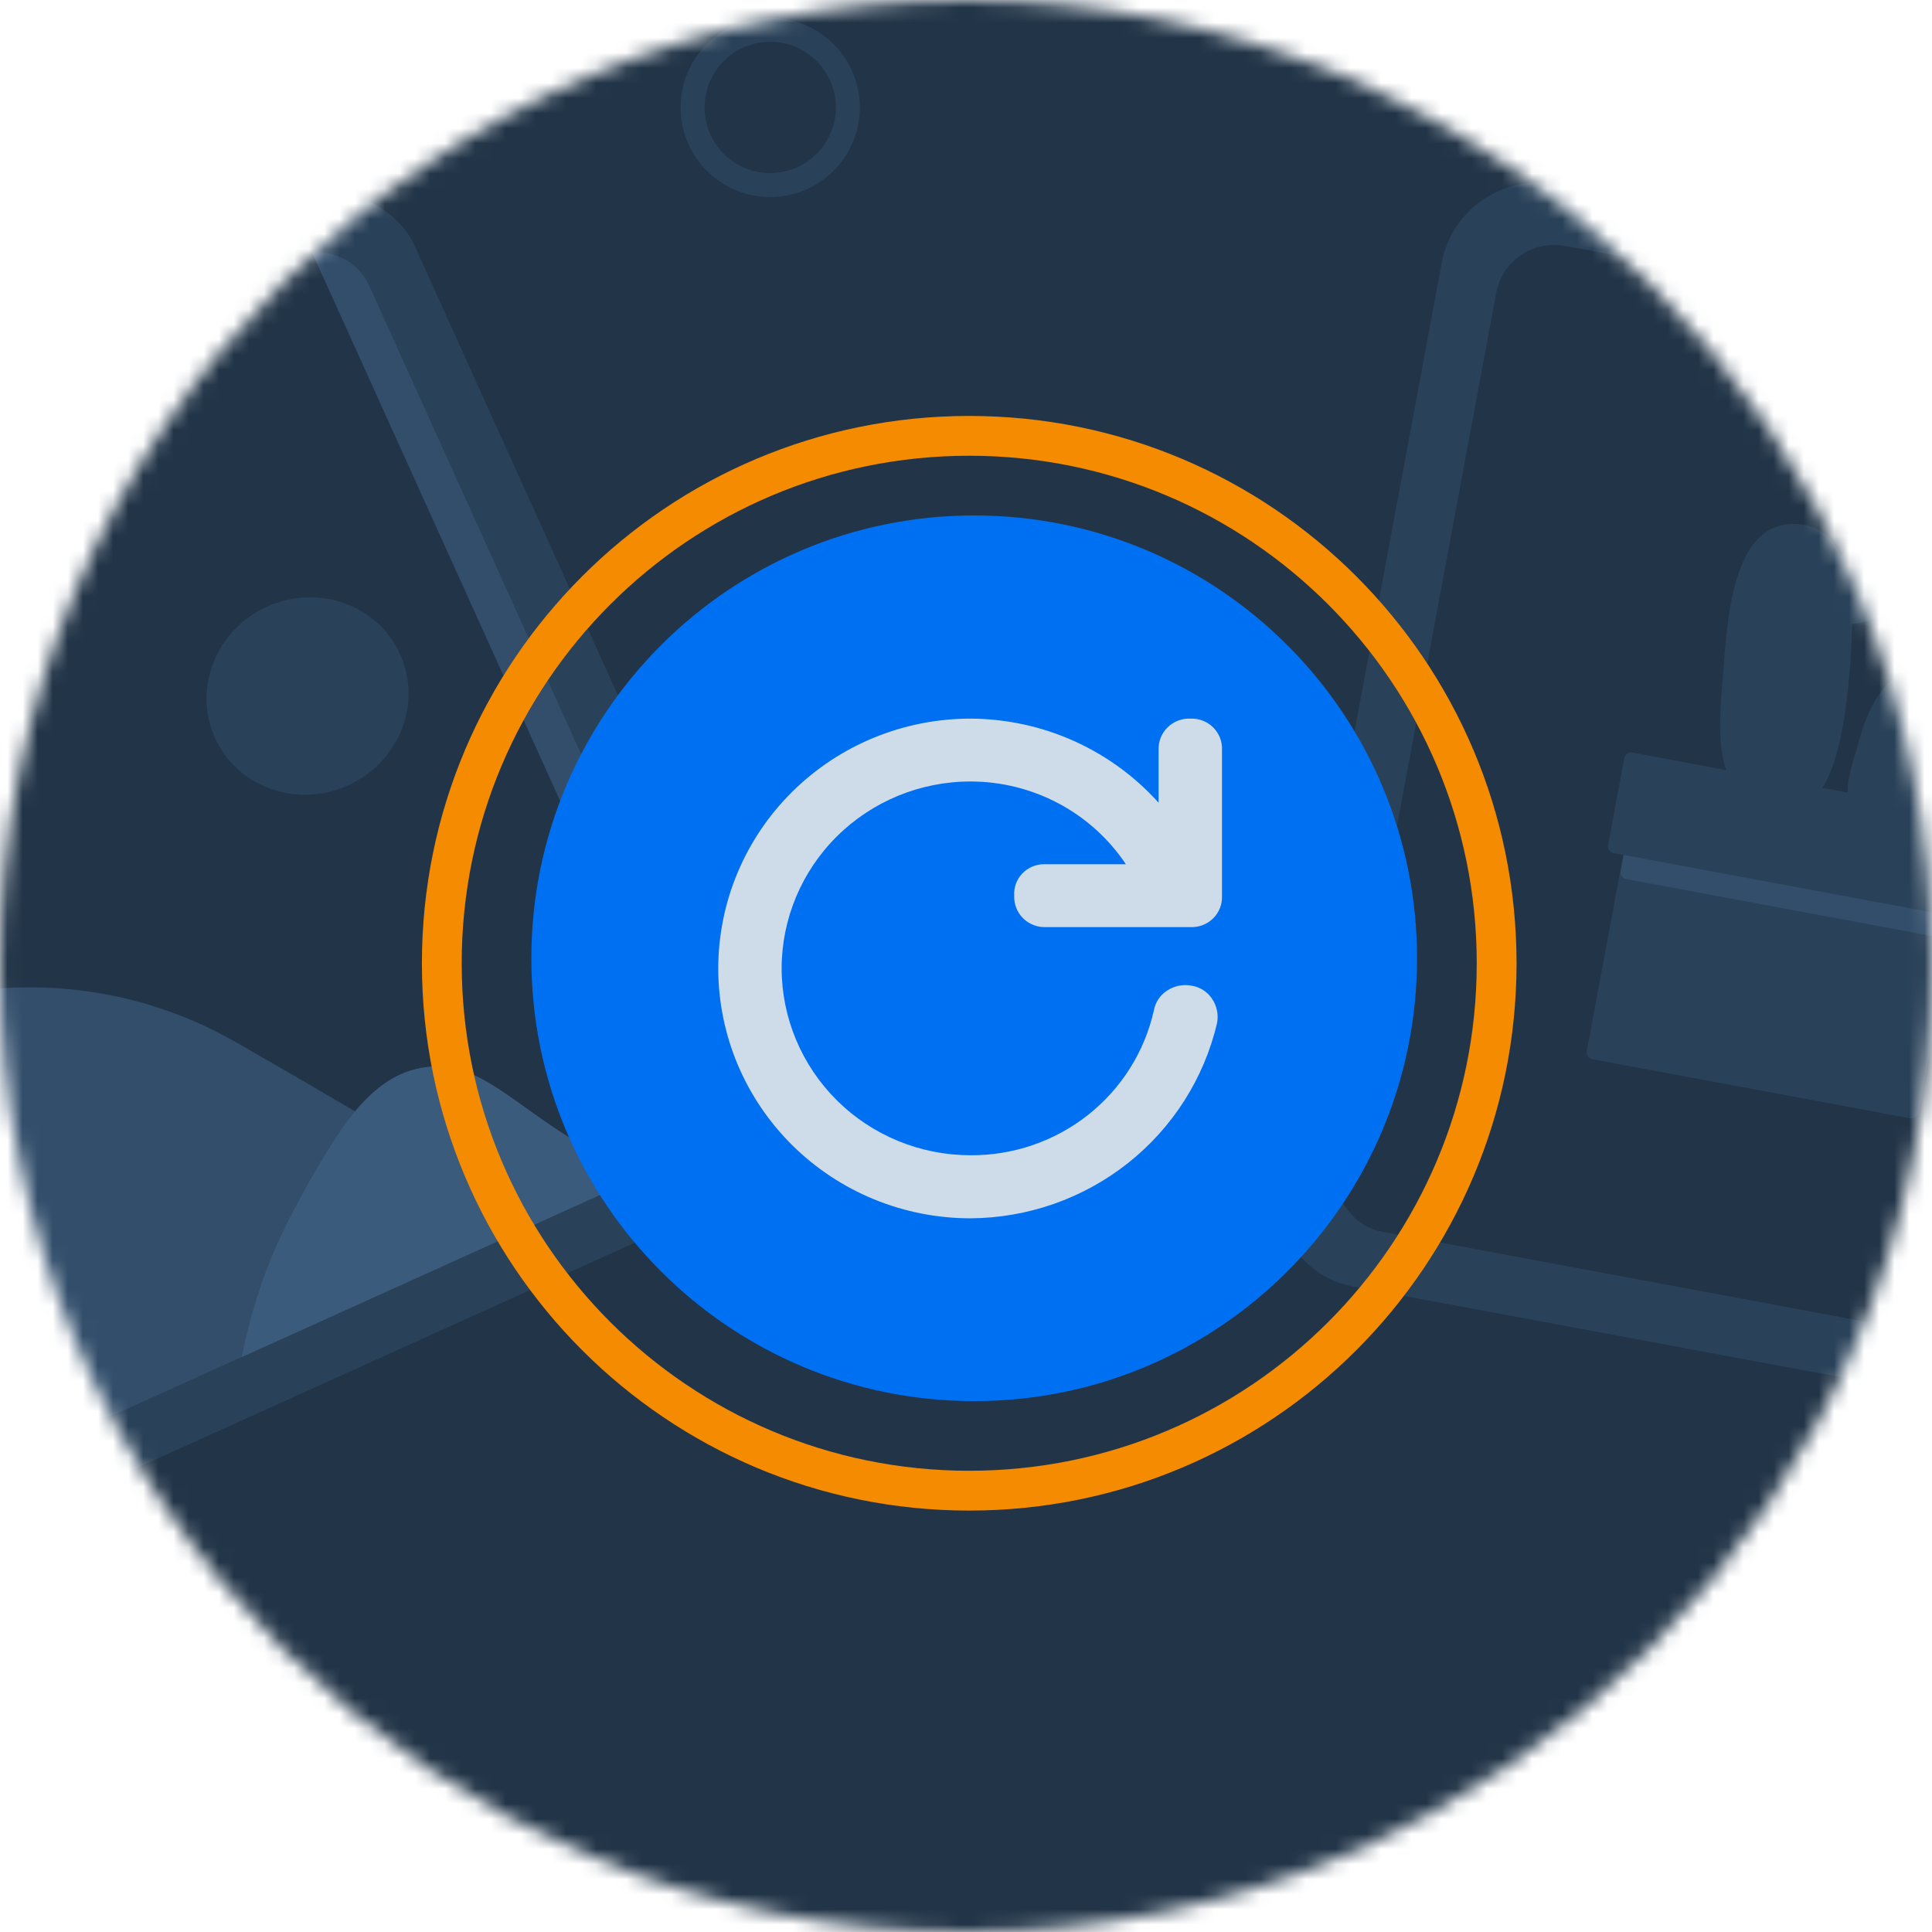 <svg width="128" height="128" viewBox="0 0 128 128" fill="none" xmlns="http://www.w3.org/2000/svg">
<mask id="mask0_2810_46899" style="mask-type:alpha" maskUnits="userSpaceOnUse" x="0" y="0" width="128" height="128">
<circle cx="64" cy="64" r="64" fill="#EBF8FF"/>
</mask>
<g mask="url(#mask0_2810_46899)">
<path d="M160.173 -19.912H-31.744C-32.995 -19.913 -34.234 -19.607 -35.39 -19.009C-36.546 -18.412 -37.597 -17.536 -38.482 -16.43C-39.367 -15.325 -40.069 -14.013 -40.548 -12.568C-41.027 -11.124 -41.273 -9.575 -41.273 -8.012V133.001C-41.273 136.16 -40.27 139.19 -38.482 141.424C-36.695 143.658 -34.272 144.913 -31.744 144.913H160.173C162.7 144.913 165.124 143.658 166.911 141.424C168.698 139.19 169.702 136.16 169.702 133.001V-8.012C169.702 -9.575 169.456 -11.124 168.977 -12.568C168.498 -14.013 167.796 -15.325 166.911 -16.43C166.026 -17.536 164.975 -18.412 163.819 -19.009C162.663 -19.607 161.424 -19.913 160.173 -19.912Z" fill="#223548"/>
<path fill-rule="evenodd" clip-rule="evenodd" d="M51.028 13.053C54.306 13.053 56.962 10.396 56.962 7.119C56.962 3.842 54.306 1.186 51.028 1.186C47.751 1.186 45.095 3.842 45.095 7.119C45.095 10.396 47.751 13.053 51.028 13.053ZM51.028 11.47C53.432 11.47 55.38 9.522 55.38 7.119C55.38 4.716 53.432 2.768 51.028 2.768C48.625 2.768 46.677 4.716 46.677 7.119C46.677 9.522 48.625 11.47 51.028 11.47Z" fill="#2A4259"/>
<rect x="-27.429" y="34.047" width="57.338" height="72.628" rx="6.371" transform="rotate(-24.34 -27.429 34.047)" fill="#2A4259"/>
<rect x="-22.37" y="35.955" width="49.693" height="64.983" rx="3.823" transform="rotate(-24.34 -22.37 35.955)" fill="#223548"/>
<path fill-rule="evenodd" clip-rule="evenodd" d="M47.276 75.533L20.673 16.723C22.233 16.59 23.778 17.432 24.47 18.933L48.123 71.223C48.794 72.733 48.406 74.449 47.276 75.533Z" fill="#324E6B"/>
<path d="M-8.191 67.299C-8.191 67.299 3.418 62.047 15.69 69.082C27.962 76.117 35.757 80.982 35.757 80.982L7.895 93.585C5.968 94.457 3.708 93.605 2.837 91.678L-8.191 67.299Z" fill="#324E6B"/>
<path d="M27.989 70.734C25.819 71.101 24.21 72.584 22.696 74.709C21.576 76.376 20.545 78.115 19.609 79.909C17.908 83.014 16.705 86.383 16.021 89.909L42.722 77.831C34.991 74.993 32.587 69.955 27.989 70.734Z" fill="#3B5B7C"/>
<path d="M23.052 52.033C26.442 50.5 27.985 46.614 26.504 43.34C25.023 40.066 21.074 38.664 17.696 40.192C14.318 41.72 12.764 45.612 14.245 48.886C15.726 52.159 19.674 53.562 23.052 52.033Z" fill="#2A4259"/>
<rect x="96.712" y="11.018" width="58.618" height="74.249" rx="6.513" transform="rotate(10.543 96.712 11.018)" fill="#2A4259"/>
<rect x="99.839" y="15.574" width="50.802" height="66.433" rx="3.908" transform="rotate(10.543 99.839 15.574)" fill="#223548"/>
<path d="M127.973 34.963C128.844 36.053 127.991 38.213 126.091 39.807C124.96 40.762 123.697 41.282 122.694 41.334C122.689 42.142 122.665 42.985 122.592 43.872C122.211 48.77 121.36 54.336 117.706 53.682C113.46 52.932 113.792 48.939 114.176 44.453C114.205 44.087 114.231 43.734 114.259 43.368C114.643 38.458 115.65 34.471 119.141 34.724C120.539 34.825 121.439 35.615 121.99 36.857C122.279 36.514 122.604 36.19 122.968 35.873C124.868 34.279 127.103 33.873 127.973 34.963Z" fill="#2A4259"/>
<path d="M128.871 50.076C128.356 52.842 126.676 54.821 125.099 54.541C121.263 53.867 122.45 51.756 123.185 49.017C123.923 46.266 125.378 44.285 126.958 44.552C129.851 45.024 129.386 47.309 128.871 50.076Z" fill="#2A4259"/>
<path d="M129.458 58.598L108.379 54.675C108.136 54.63 107.893 54.797 107.845 55.053L105.133 69.626C105.085 69.882 105.252 70.126 105.495 70.171L126.574 74.094C126.818 74.139 127.061 73.972 127.108 73.716L129.82 59.143C129.868 58.886 129.701 58.644 129.458 58.598Z" fill="#2A4259"/>
<path d="M129.928 55.997L108.888 52.081C108.644 52.036 108.401 52.203 108.354 52.459L107.379 57.697C107.331 57.953 107.498 58.196 107.741 58.241L128.782 62.157C129.025 62.202 129.268 62.036 129.316 61.779L130.291 56.542C130.338 56.286 130.172 56.043 129.928 55.997Z" fill="#324E6B"/>
<path d="M131.584 54.224L108.148 49.863C107.905 49.817 107.662 49.984 107.614 50.24L106.547 55.977C106.499 56.234 106.666 56.477 106.909 56.522L130.345 60.883C130.588 60.929 130.831 60.762 130.879 60.506L131.946 54.769C131.994 54.513 131.827 54.27 131.584 54.224Z" fill="#2A4259"/>
<path d="M64.543 92.828C80.746 92.828 93.882 79.693 93.882 63.489C93.882 47.286 80.746 34.15 64.543 34.15C48.34 34.15 35.204 47.286 35.204 63.489C35.204 79.693 48.34 92.828 64.543 92.828Z" fill="#0070F3"/>
<path d="M67.195 59.333C67.182 59.611 67.228 59.888 67.329 60.147C67.43 60.407 67.585 60.642 67.783 60.839C67.982 61.035 68.219 61.189 68.481 61.289C68.742 61.39 69.022 61.435 69.302 61.422H78.867C79.147 61.435 79.426 61.39 79.686 61.289C79.947 61.189 80.183 61.035 80.381 60.838C80.578 60.641 80.731 60.406 80.831 60.146C80.931 59.887 80.974 59.61 80.959 59.333V49.701C80.974 49.424 80.931 49.147 80.831 48.888C80.731 48.629 80.578 48.393 80.381 48.196C80.183 47.999 79.947 47.845 79.686 47.745C79.426 47.644 79.147 47.599 78.867 47.611C78.587 47.599 78.307 47.644 78.046 47.745C77.784 47.845 77.547 47.999 77.349 48.195C77.15 48.392 76.996 48.627 76.894 48.887C76.793 49.146 76.747 49.423 76.76 49.701V53.183C75.192 51.437 73.27 50.038 71.119 49.078C68.969 48.117 66.639 47.618 64.28 47.611C59.854 47.615 55.61 49.361 52.48 52.464C49.35 55.567 47.59 59.775 47.586 64.164C47.59 68.553 49.35 72.761 52.48 75.864C55.61 78.967 59.854 80.713 64.28 80.716C68.074 80.699 71.751 79.414 74.717 77.069C77.684 74.725 79.767 71.457 80.631 67.794C80.687 67.511 80.685 67.22 80.626 66.938C80.567 66.655 80.452 66.387 80.287 66.15C80.135 65.926 79.939 65.736 79.71 65.591C79.481 65.445 79.225 65.348 78.957 65.305C78.671 65.249 78.377 65.251 78.093 65.309C77.808 65.368 77.537 65.482 77.298 65.646C77.074 65.795 76.883 65.987 76.737 66.211C76.59 66.435 76.491 66.687 76.446 66.95C75.83 69.687 74.287 72.132 72.073 73.877C69.859 75.621 67.108 76.561 64.28 76.538C60.97 76.534 57.797 75.229 55.455 72.91C53.113 70.591 51.794 67.446 51.785 64.164C51.789 60.88 53.107 57.731 55.45 55.408C57.792 53.086 60.968 51.779 64.28 51.776C66.322 51.772 68.333 52.272 70.133 53.229C71.933 54.185 73.465 55.57 74.593 57.258H69.138C68.871 57.262 68.607 57.319 68.363 57.427C68.119 57.534 67.9 57.689 67.718 57.883C67.536 58.077 67.396 58.306 67.306 58.555C67.216 58.804 67.178 59.069 67.195 59.333Z" fill="#CEDBE8"/>
<path fill-rule="evenodd" clip-rule="evenodd" d="M64.214 97.442C82.784 97.442 97.838 82.388 97.838 63.818C97.838 45.248 82.784 30.194 64.214 30.194C45.643 30.194 30.589 45.248 30.589 63.818C30.589 82.388 45.643 97.442 64.214 97.442ZM64.214 100.08C84.24 100.08 100.475 83.845 100.475 63.818C100.475 43.791 84.24 27.557 64.214 27.557C44.187 27.557 27.952 43.791 27.952 63.818C27.952 83.845 44.187 100.08 64.214 100.08Z" fill="#F58B00"/>
</g>
</svg>
